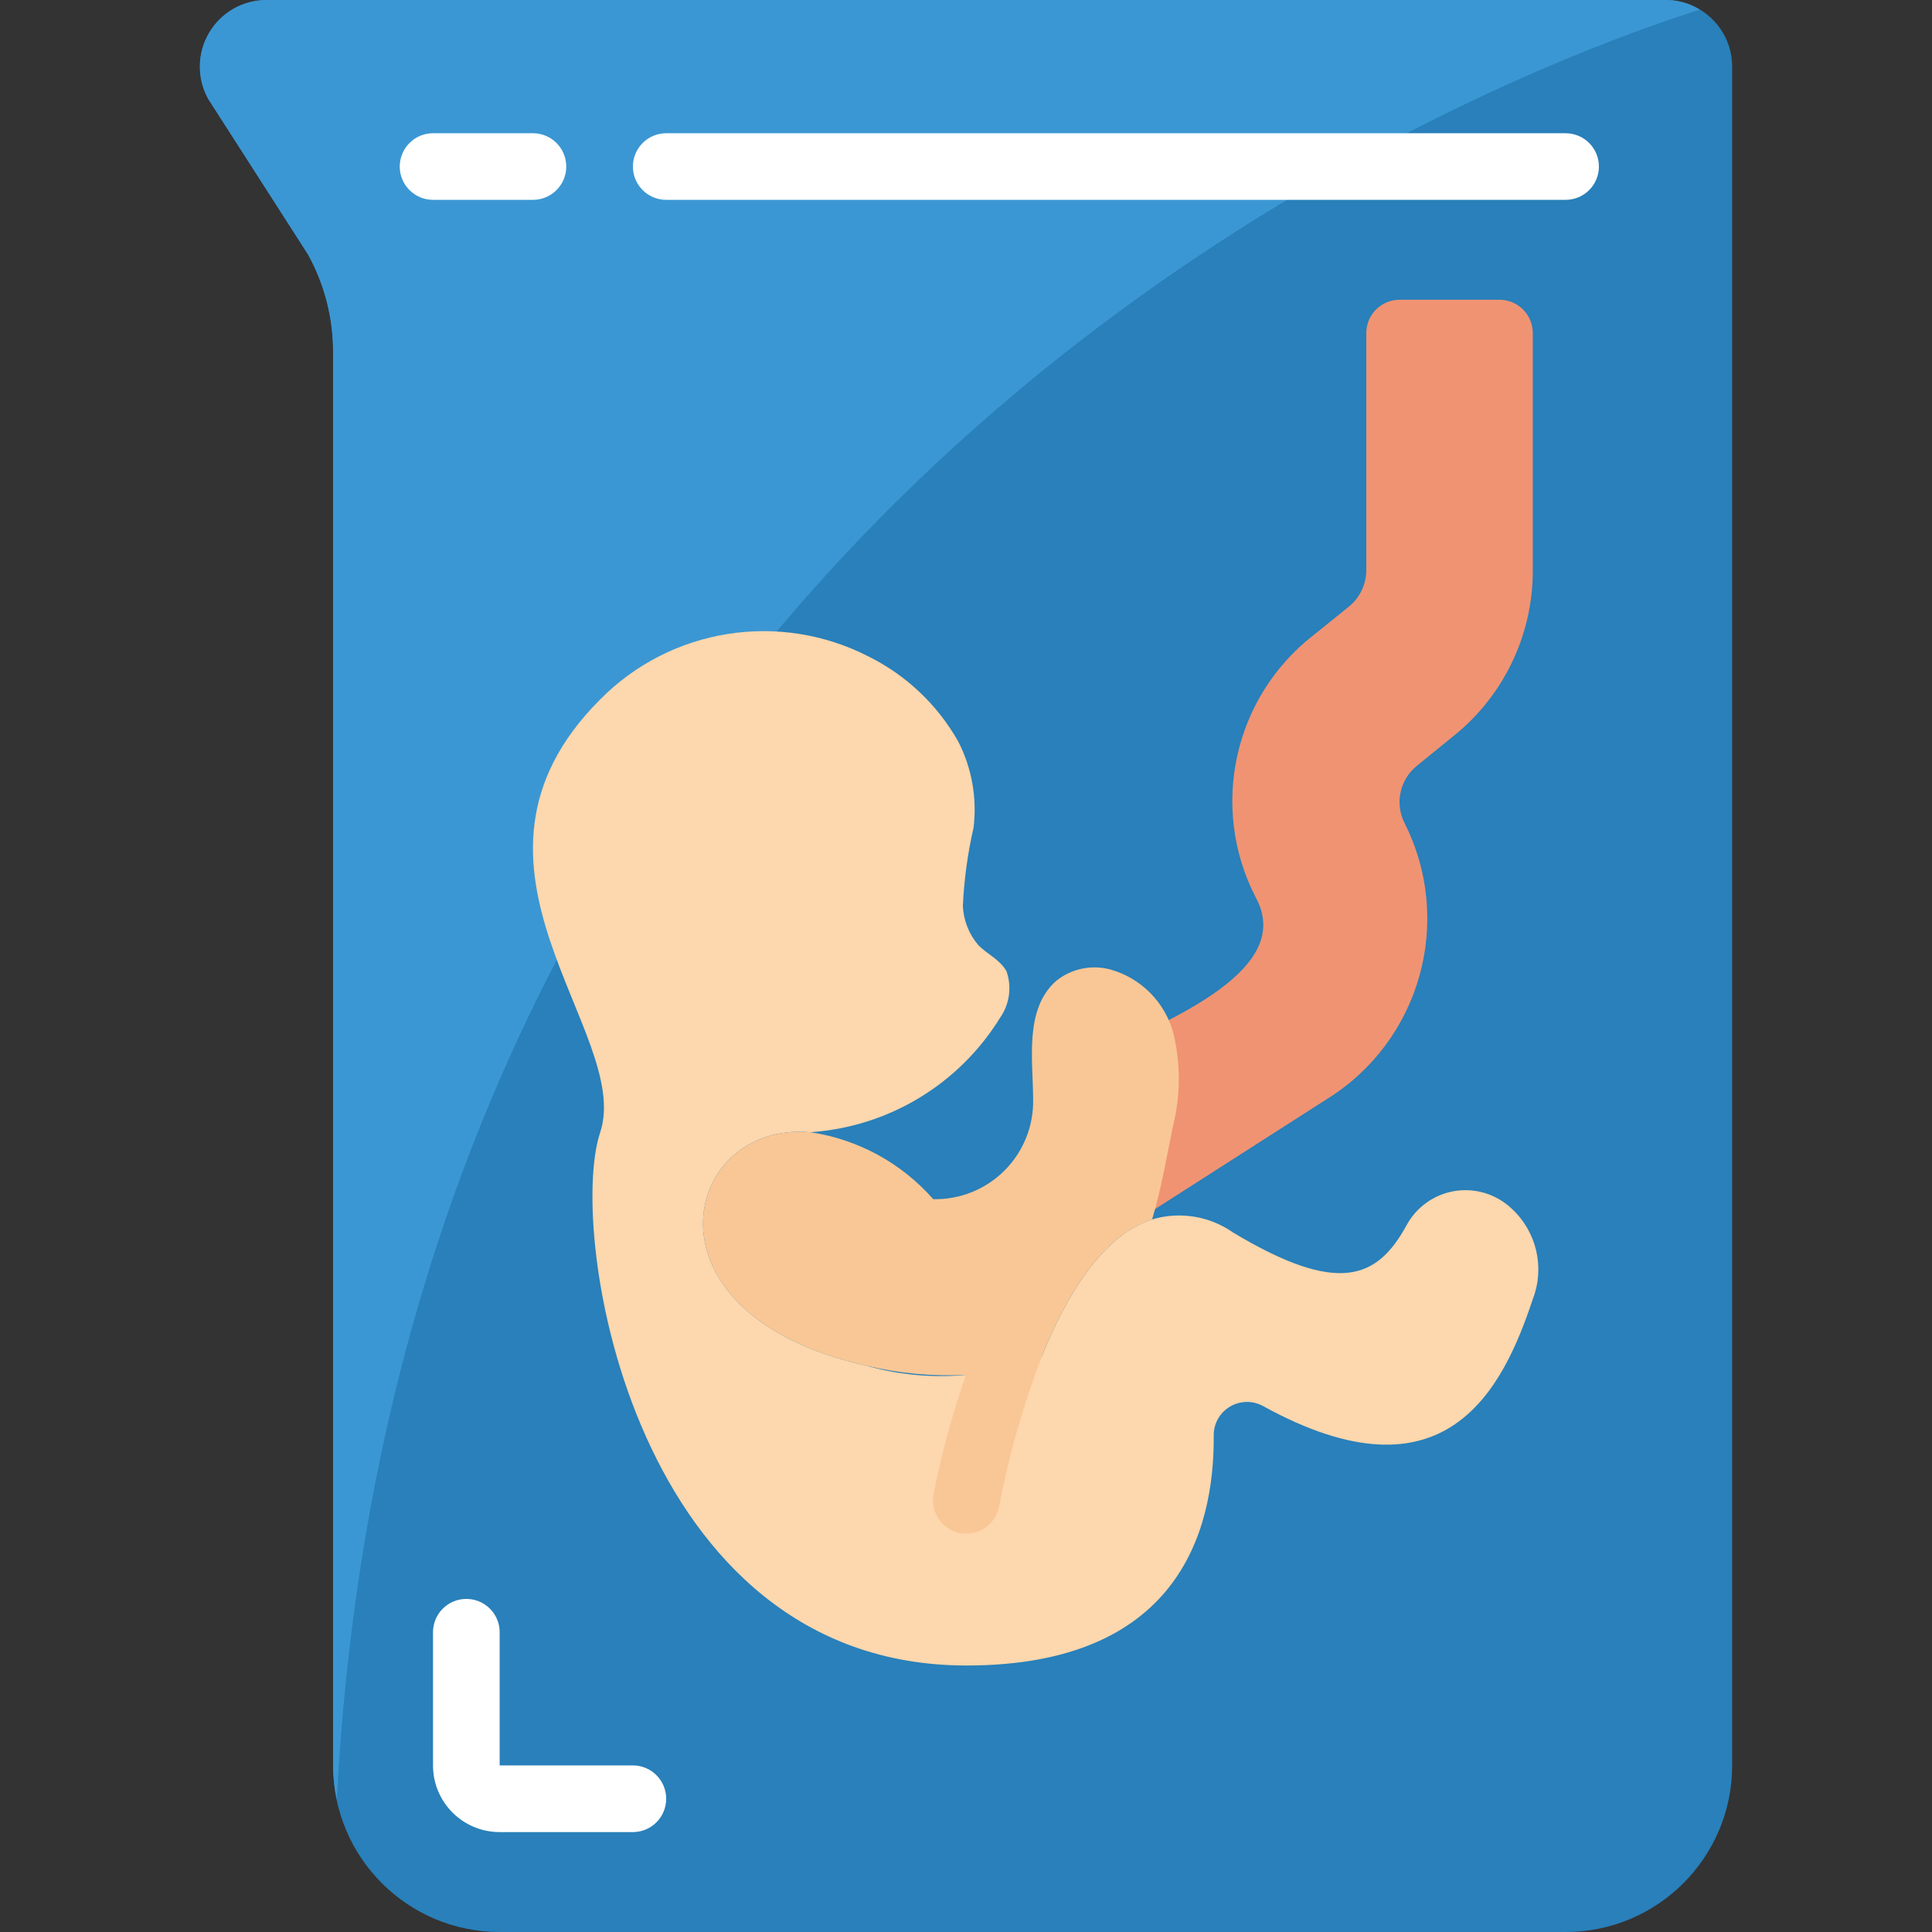 <svg width="32" height="32" viewBox="0 0 32 32" fill="none" xmlns="http://www.w3.org/2000/svg">
<rect x="0" y="0" width="32" height="32" fill="#333333" stroke="none"/>
<g clip-path="url(#clip0_686_4139)">
<path d="M28.69 4.966V29.241C28.69 30.765 27.455 32 25.931 32H8.276C6.752 32 5.517 30.765 5.517 29.241V5.823C5.517 5.261 5.374 4.708 5.101 4.216L3.451 1.639C3.261 1.298 3.266 0.881 3.464 0.545C3.662 0.208 4.023 0.001 4.414 0H27.586C28.196 0 28.69 0.494 28.69 1.103V4.966Z" fill="#2980BA"/>
<path d="M28.154 0.16C24.794 1.225 6.714 7.967 5.578 29.81C5.538 29.623 5.518 29.432 5.517 29.241V5.821C5.516 5.259 5.374 4.707 5.103 4.215L3.448 1.639C3.259 1.297 3.264 0.88 3.463 0.543C3.661 0.206 4.023 -0 4.414 -5.85871e-05H27.586C27.787 -0.002 27.984 0.053 28.154 0.16Z" fill="#3B97D3"/>
<path d="M10.483 30.345H8.276C7.666 30.345 7.172 29.851 7.172 29.241V27.034C7.172 26.73 7.419 26.483 7.724 26.483C8.029 26.483 8.276 26.73 8.276 27.034V29.241H10.483C10.787 29.241 11.034 29.488 11.034 29.793C11.034 30.098 10.787 30.345 10.483 30.345Z" fill="white"/>
<path d="M8.828 3.31H7.172C6.868 3.31 6.621 3.063 6.621 2.759C6.621 2.454 6.868 2.207 7.172 2.207H8.828C9.132 2.207 9.379 2.454 9.379 2.759C9.379 3.063 9.132 3.31 8.828 3.31Z" fill="white"/>
<path d="M25.931 3.31H11.034C10.73 3.31 10.483 3.063 10.483 2.759C10.483 2.454 10.73 2.207 11.034 2.207H25.931C26.236 2.207 26.483 2.454 26.483 2.759C26.483 3.063 26.236 3.31 25.931 3.31Z" fill="white"/>
<path d="M25.388 21.517C24.892 23.012 23.943 24.954 20.919 23.288C20.746 23.194 20.536 23.198 20.367 23.301C20.199 23.403 20.098 23.588 20.103 23.785C20.114 25.401 19.479 27.586 16.009 27.586C10.492 27.586 9.388 20.414 9.94 18.759C10.492 17.103 7.181 14.345 9.94 11.586C11.108 10.403 12.908 10.115 14.387 10.874C15.011 11.184 15.528 11.674 15.871 12.281C16.097 12.721 16.185 13.219 16.125 13.71C16.027 14.136 15.968 14.57 15.948 15.007C15.959 15.244 16.048 15.471 16.202 15.652C16.351 15.807 16.561 15.89 16.671 16.088C16.761 16.346 16.722 16.631 16.566 16.855C15.886 17.959 14.715 18.666 13.421 18.753H13.416C11.303 18.565 10.492 21.76 14.354 22.621C15.311 22.894 16.333 22.84 17.256 22.466C17.659 21.462 18.26 20.458 19.082 20.198C19.538 20.061 20.032 20.14 20.423 20.414C22.161 21.456 22.806 21.186 23.292 20.303C23.455 19.996 23.752 19.783 24.096 19.727C24.44 19.672 24.789 19.781 25.041 20.022C25.452 20.402 25.59 20.995 25.388 21.517Z" fill="#FDD7AD"/>
<path d="M17.486 21.079L21.973 18.207C23.524 17.248 24.085 15.262 23.264 13.633C23.098 13.306 23.186 12.906 23.474 12.679L24.058 12.204C24.901 11.537 25.391 10.52 25.388 9.445V5.517C25.388 5.212 25.141 4.965 24.836 4.965H23.181C22.877 4.965 22.63 5.212 22.63 5.517V9.442C22.63 9.679 22.522 9.904 22.337 10.052L21.747 10.527C20.431 11.557 20.032 13.377 20.798 14.863C21.437 16.025 19.529 16.879 17.807 17.594L17.486 21.079Z" fill="#F09372"/>
<path d="M19.435 17.114C19.297 16.599 18.896 16.196 18.381 16.055C18.074 15.976 17.747 16.045 17.498 16.243C16.958 16.712 17.112 17.578 17.112 18.207C17.122 18.649 16.95 19.075 16.638 19.388C16.325 19.7 15.899 19.872 15.457 19.862C14.931 19.263 14.21 18.87 13.421 18.753H13.416C11.303 18.566 10.492 21.76 14.354 22.621C14.893 22.749 15.447 22.8 16 22.771C15.776 23.41 15.598 24.064 15.467 24.729C15.423 24.926 15.49 25.132 15.643 25.265C15.795 25.399 16.009 25.438 16.198 25.367C16.388 25.296 16.524 25.127 16.552 24.926C16.715 24.087 16.951 23.264 17.256 22.466C17.659 21.462 18.26 20.458 19.082 20.199C19.232 19.702 19.32 19.178 19.425 18.665C19.555 18.157 19.558 17.624 19.435 17.114Z" fill="#F9C795"/>
</g>
<defs>
<clipPath id="clip0_686_4139">
<rect width="32" height="32" fill="white"/>
</clipPath>
</defs>
</svg>
